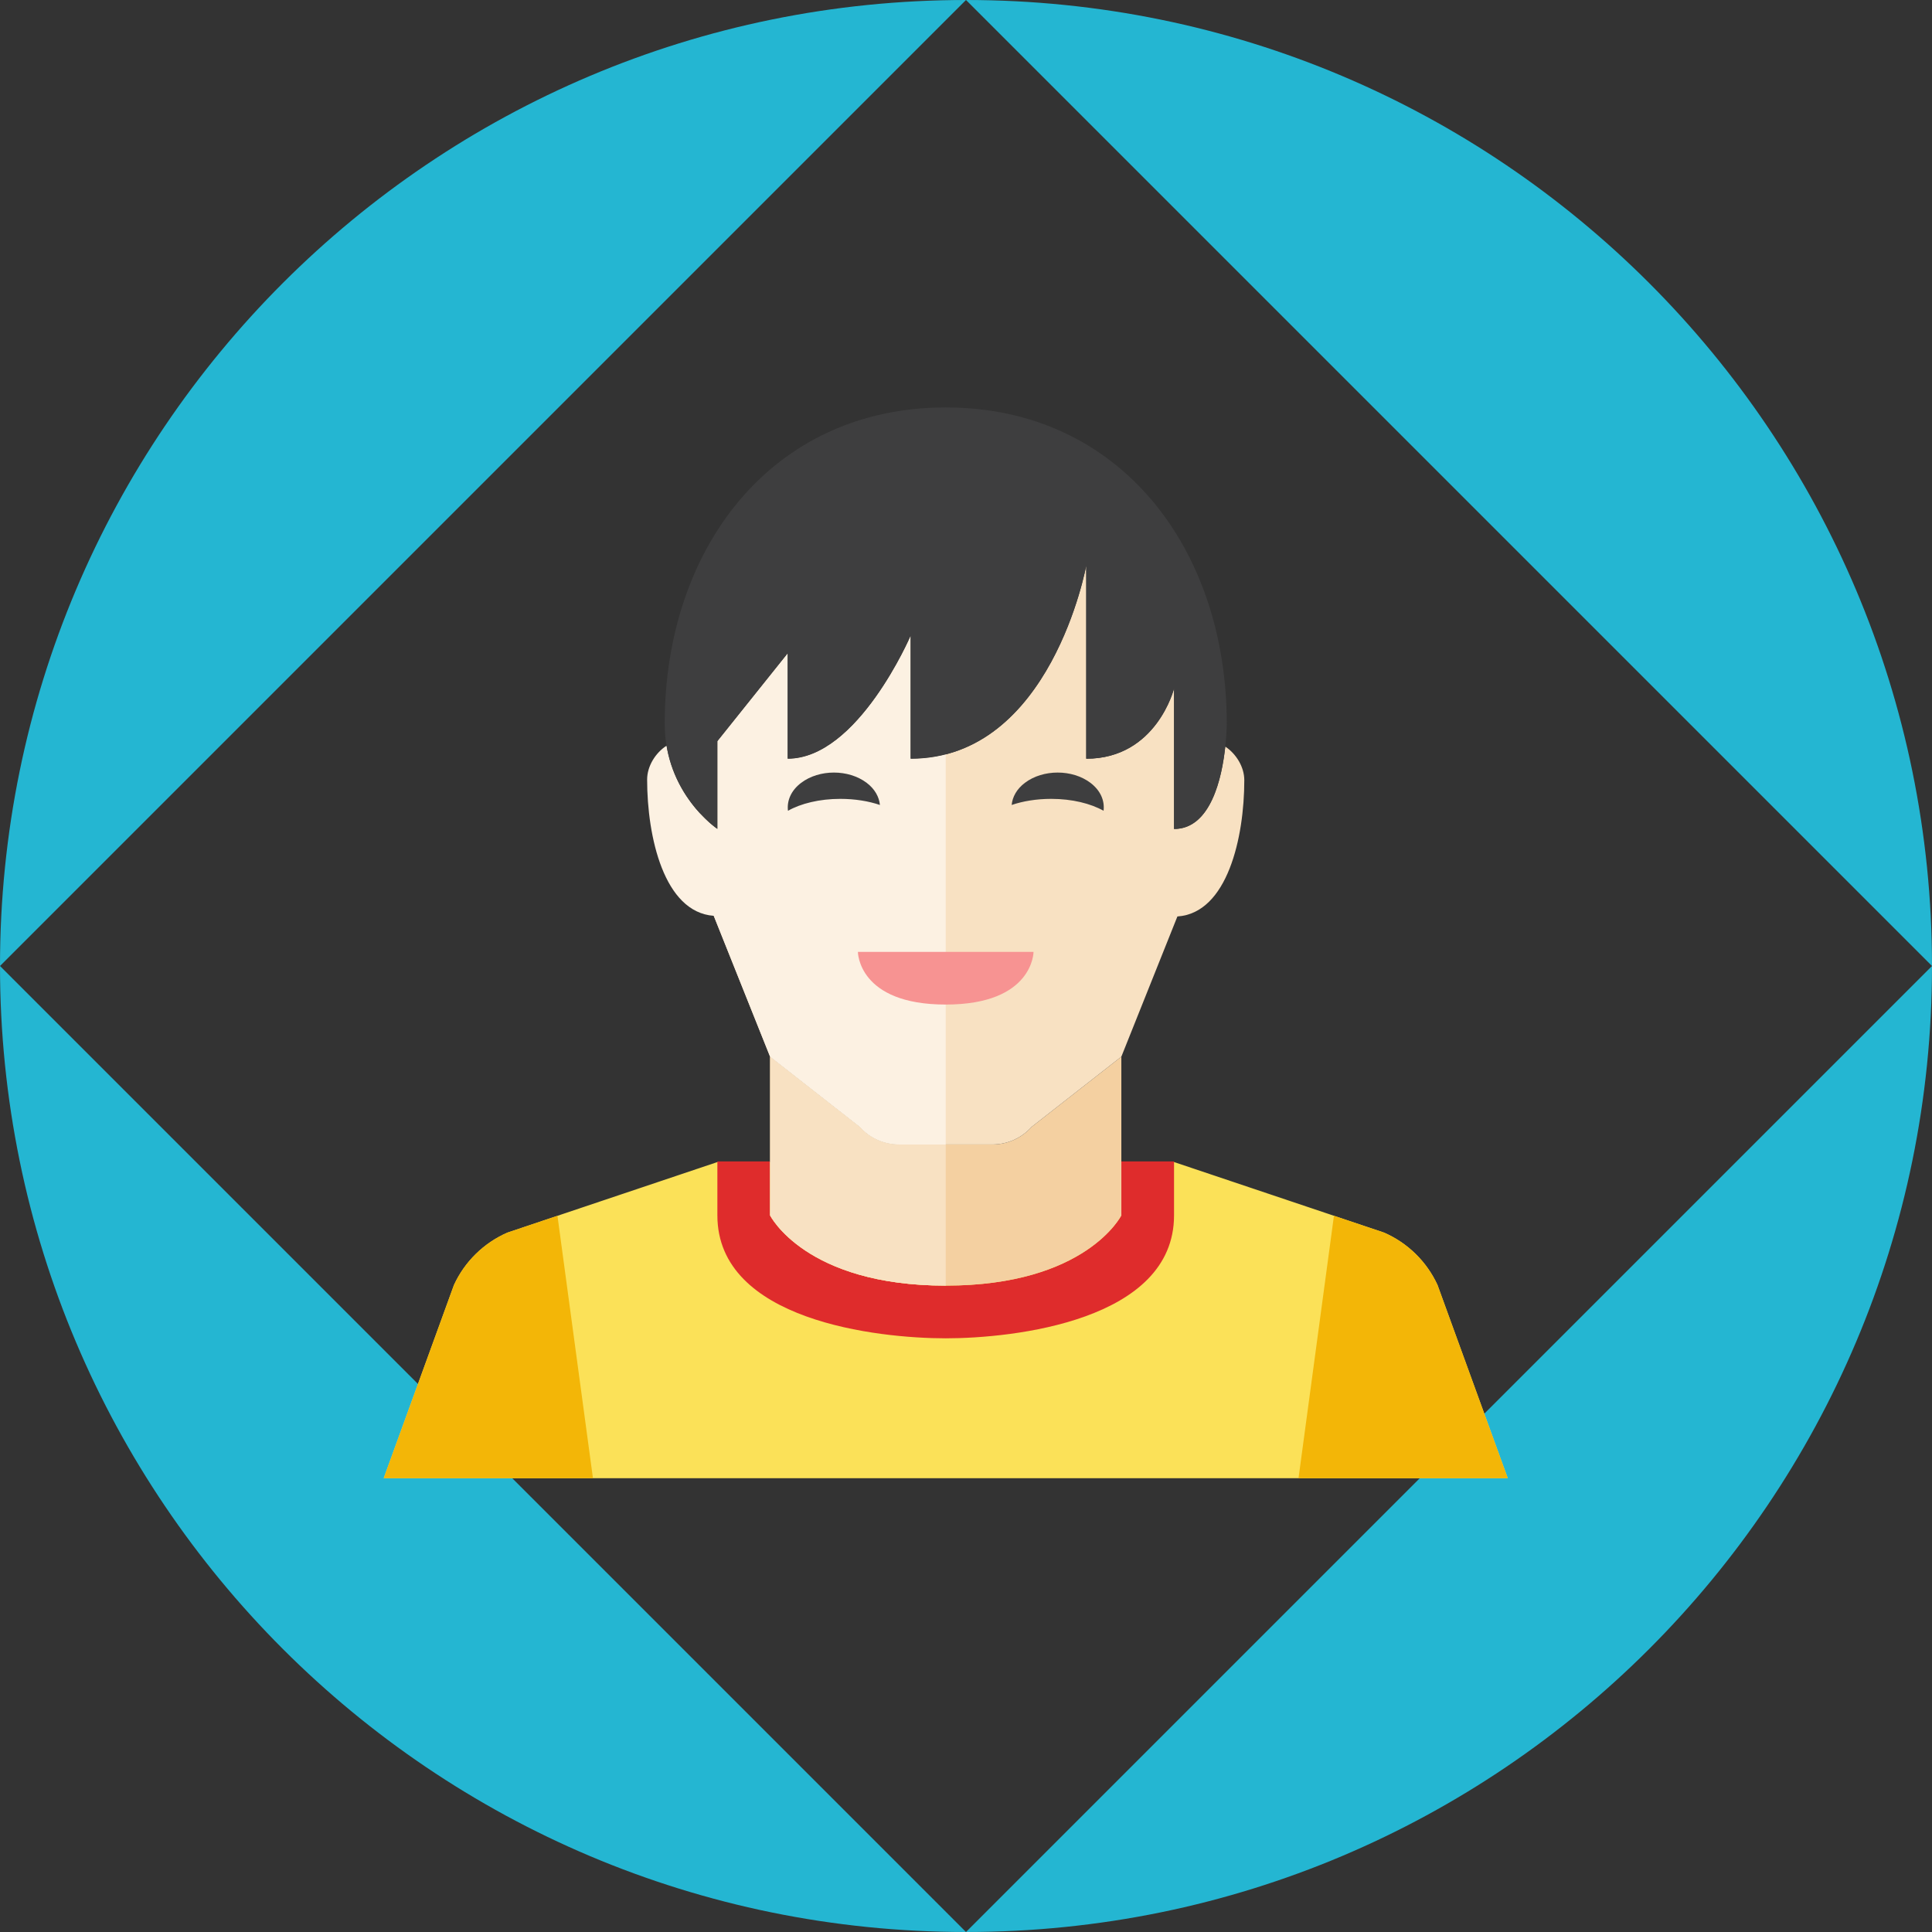 <?xml version="1.0" encoding="utf-8"?>
<!-- Generator: Adobe Illustrator 16.0.0, SVG Export Plug-In . SVG Version: 6.00 Build 0)  -->
<!DOCTYPE svg PUBLIC "-//W3C//DTD SVG 1.1//EN" "http://www.w3.org/Graphics/SVG/1.1/DTD/svg11.dtd">
<svg version="1.1" id="Layer_1" xmlns="http://www.w3.org/2000/svg" xmlns:xlink="http://www.w3.org/1999/xlink" x="0px" y="0px"
	 width="110px" height="110px" viewBox="0 0 110 110" enable-background="new 0 0 110 110" xml:space="preserve">
<rect x="0" y="0" width="110" height="110" fill="#333333" stroke="none"/>
<g>
	<path fill="#24B6D2" d="M55,0c30.375,0,55,24.625,55,55"/>
	<path fill="#24B6D2" d="M0,55C0,24.625,24.625,0,55,0"/>
	<path fill="#24B6D2" d="M55,110C24.625,110,0,85.376,0,55"/>
	<path fill="#24B6D2" d="M110,55c0,30.376-24.625,55-55,55"/>
</g>
<g>
	<g>
		<g>
			<path fill="#FBE158" d="M81.846,73.162c-0.615-1.334-1.697-2.395-3.043-2.982l-11.957-4.018h-13h-13L28.888,70.18
				c-1.345,0.588-2.427,1.648-3.042,2.982l-4,11h32h32L81.846,73.162z"/>
		</g>
	</g>
	<g>
		<g>
			<path fill="#DF2C2C" d="M53.845,76.198c3.858,0,13-1,13-7c0-0.676,0-1.788,0-3.071h-3v3.071c0,0-2,4-10,4c-8,0-10-4-10-4v-3.071
				h-3c0,1.283,0,2.396,0,3.071C40.845,75.198,49.988,76.198,53.845,76.198z"/>
		</g>
	</g>
	<g>
		<g>
			<path fill="#F3B607" d="M31.74,69.222l-2.852,0.958c-1.345,0.588-2.427,1.648-3.042,2.982l-4,11h11.914L31.74,69.222z"/>
		</g>
	</g>
	<g>
		<g>
			<path fill="#F3B607" d="M75.949,69.222l2.854,0.958c1.346,0.588,2.428,1.648,3.043,2.982l4,11H73.932L75.949,69.222z"/>
		</g>
	</g>
	<g>
		<path fill="#F4D0A1" d="M56.5,65.162h-2.655H51.19c-0.856,0-1.671-0.365-2.24-1.005l-5.105-3.995v9.036c0,0,2,4,10,4
			c8,0,10-4,10-4v-9.036l-5.105,3.995C58.17,64.797,57.355,65.162,56.5,65.162z"/>
	</g>
	<g>
		<path fill="#F8E1C2" d="M48.951,64.157l-5.105-3.995v9.036c0,0,2,4,10,4v-8.036H51.19C50.334,65.162,49.52,64.797,48.951,64.157z"
			/>
	</g>
	<g>
		<path fill="#F8E1C2" d="M69.762,42.507c-0.189,1.765-0.82,4.691-2.916,4.691c0-3,0-8,0-8s-1,4-5,4c0-4,0-11,0-11s-2,11-10,11
			c0-2,0-7,0-7s-3,7-7,7c0-3,0-6,0-6l-4,5v5c0,0-0.45-0.302-1-0.901v3.865l4,10l5.105,3.995c0.569,0.64,1.384,1.005,2.24,1.005
			h2.655H56.5c0.855,0,1.67-0.365,2.24-1.005l5.105-3.995l3.191-7.982c2.848-0.19,3.809-4.5,3.809-7.759
			C70.846,43.662,70.375,42.913,69.762,42.507z"/>
	</g>
	<g>
		<path fill="#FCF1E2" d="M51.845,43.198c0-2,0-7,0-7s-3,7-7,7c0-3,0-6,0-6l-4,5v5c0,0-2.365-1.583-2.892-4.742
			c-0.626,0.4-1.108,1.16-1.108,1.929c0,3.253,0.958,7.553,3.792,7.758l3.208,8.02l5.105,3.995c0.569,0.64,1.384,1.005,2.24,1.005
			h2.655V42.948C53.224,43.107,52.56,43.198,51.845,43.198z"/>
	</g>
	<g>
		<g>
			<path fill="#F79392" d="M48.845,54.195h10c0,0,0,3-5,3C48.845,57.195,48.845,54.195,48.845,54.195z"/>
		</g>
	</g>
	<g>
		<g>
			<path fill="#3E3E3F" d="M69.846,41.198c0-9.941-6.061-18-16-18c-9.941,0-16,8.059-16,18c0,4,3,6,3,6v-5l4-5c0,0,0,3,0,6
				c4,0,7-7,7-7s0,5,0,7c8,0,10-11,10-11s0,7,0,11c4,0,5-4,5-4s0,5,0,8C69.846,47.198,69.846,41.198,69.846,41.198z"/>
		</g>
	</g>
	<g>
		<g>
			<path fill="#3E3E3F" d="M59.852,45.484c1.191,0,2.248,0.266,2.98,0.678c0.072-0.569-0.17-1.154-0.746-1.59
				c-1.031-0.781-2.703-0.781-3.734,0c-0.465,0.352-0.709,0.801-0.752,1.26C58.24,45.613,59.016,45.484,59.852,45.484z"/>
		</g>
	</g>
	<g>
		<g>
			<path fill="#3E3E3F" d="M47.845,45.484c-1.191,0-2.249,0.266-2.981,0.678c-0.07-0.569,0.172-1.154,0.749-1.59
				c1.03-0.781,2.702-0.781,3.733,0c0.464,0.352,0.709,0.801,0.753,1.26C49.457,45.613,48.681,45.484,47.845,45.484z"/>
		</g>
	</g>
</g>
</svg>
